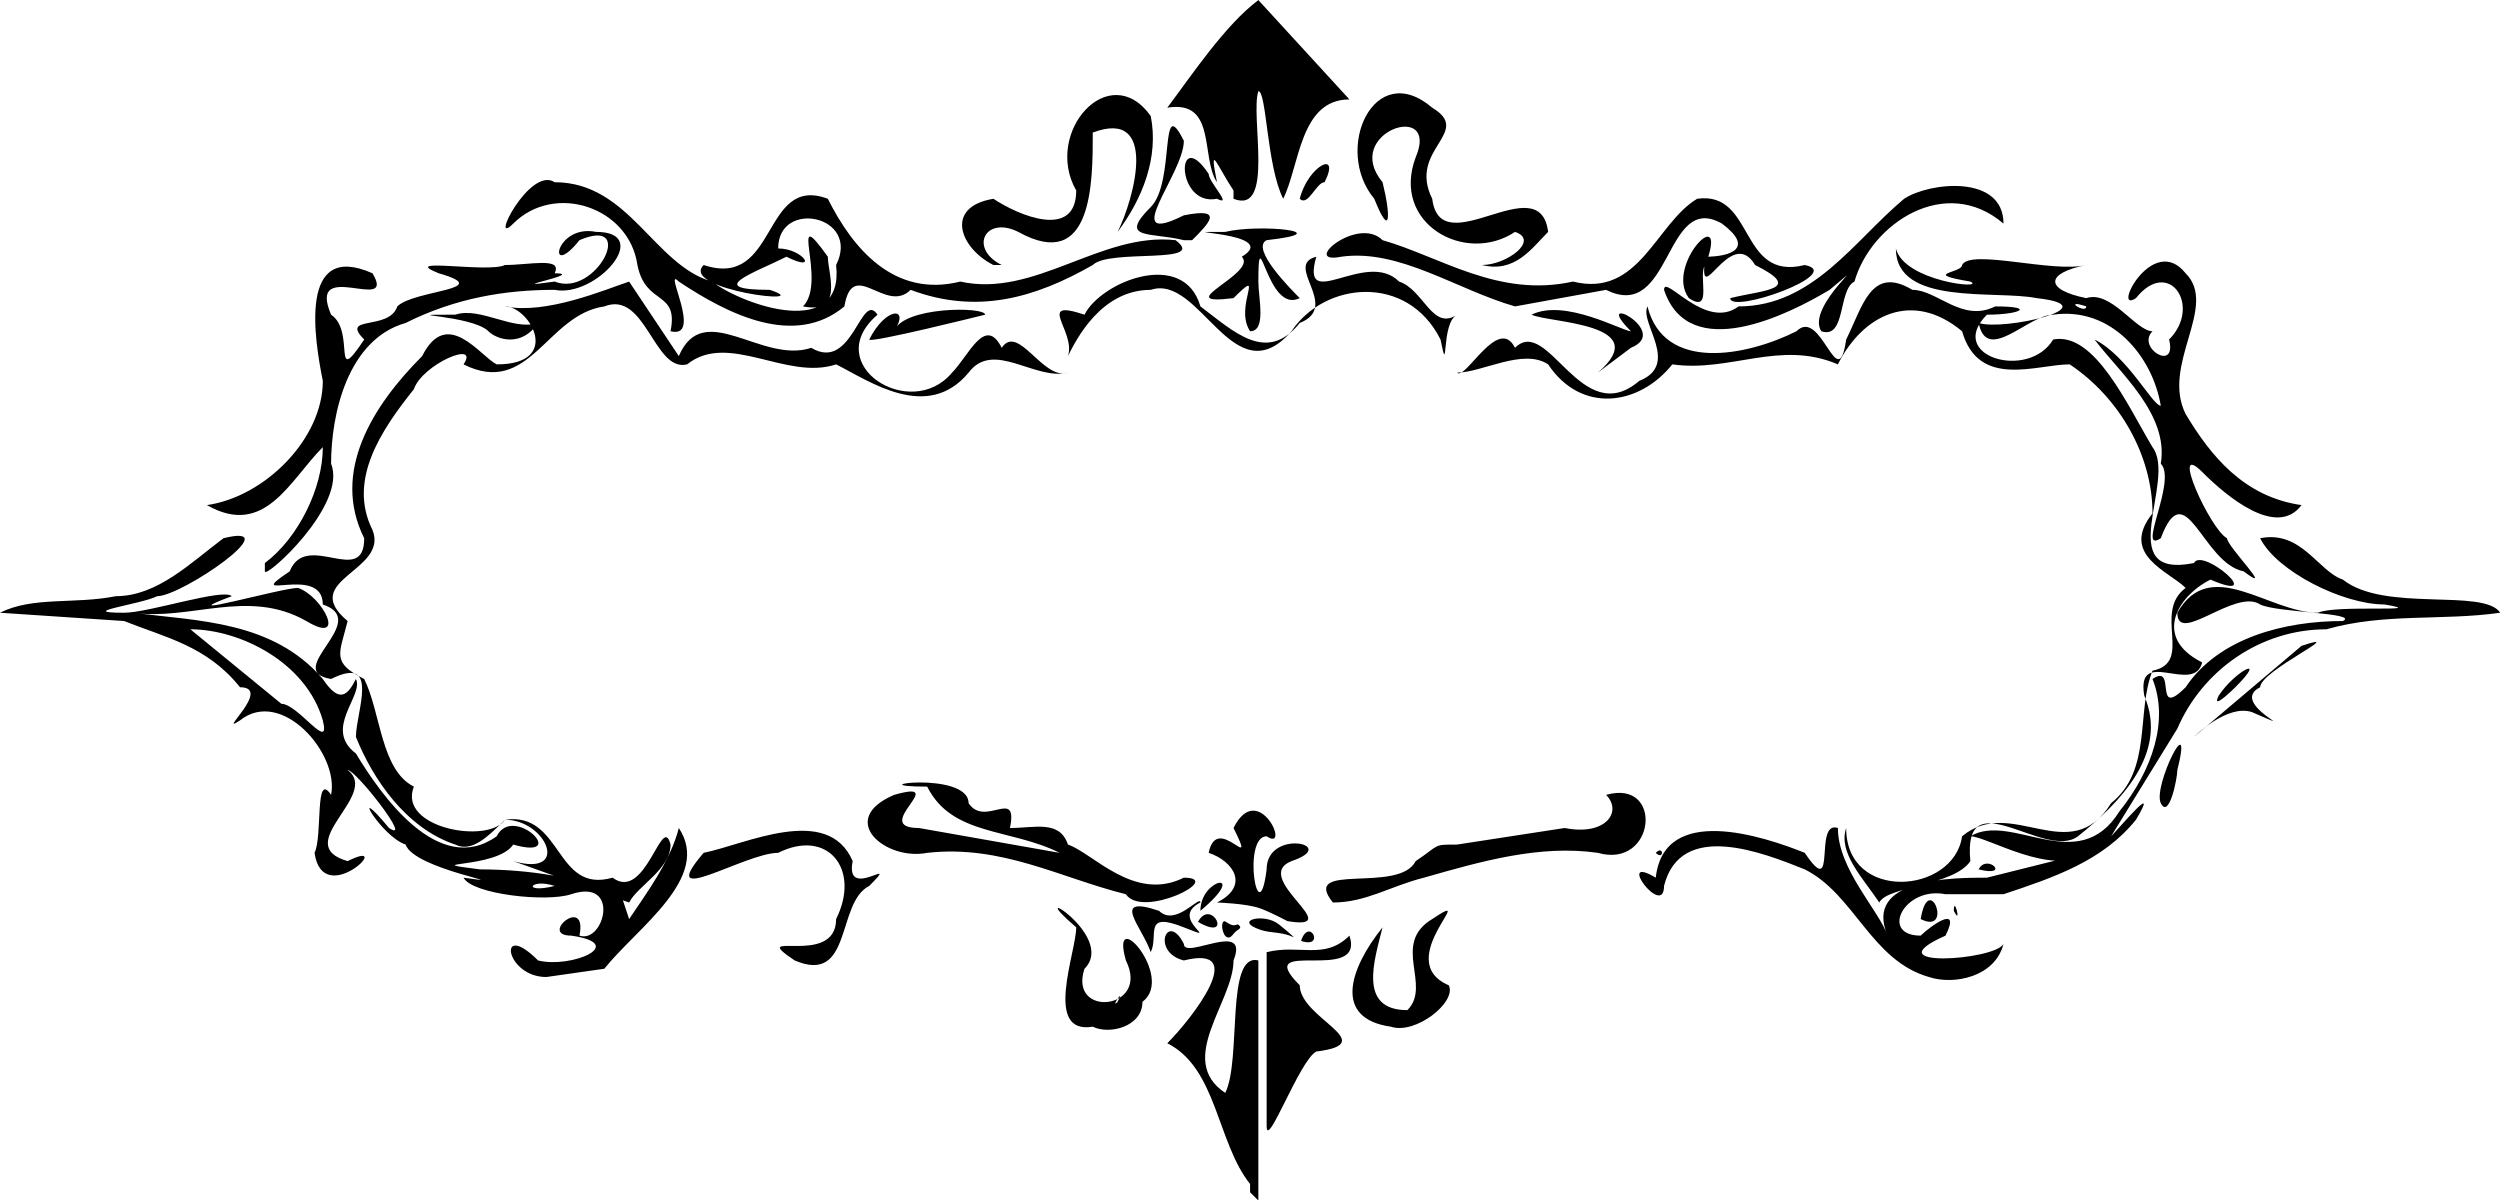<?xml version="1.0" encoding="UTF-8" standalone="no"?>
<!-- Created with Inkscape (http://www.inkscape.org/) -->

<svg
   version="1.1"
   id="svg1"
   xml:space="preserve"
   width="1141.417"
   height="548.031"
   xmlns:inkscape="http://www.inkscape.org/namespaces/inkscape"
   xmlns:sodipodi="http://sodipodi.sourceforge.net/DTD/sodipodi-0.dtd"
   xmlns="http://www.w3.org/2000/svg"
   xmlns:svg="http://www.w3.org/2000/svg"><defs
     id="defs1" /><sodipodi:namedview
     id="namedview1"
     pagecolor="#ffffff"
     bordercolor="#000000"
     borderopacity="0.25"
     inkscape:showpageshadow="2"
     inkscape:pageopacity="0.0"
     inkscape:pagecheckerboard="0"
     inkscape:deskcolor="#d1d1d1" /><inkscape:clipboard
     style="font-variation-settings:normal;opacity:1;vector-effect:none;fill:#000000;fill-opacity:1;stroke-width:3.78;stroke-linecap:butt;stroke-linejoin:miter;stroke-miterlimit:4;stroke-dasharray:none;stroke-dashoffset:0;stroke-opacity:1;-inkscape-stroke:none;stop-color:#000000;stop-opacity:1"
     min="5.6843419e-14,58.142"
     max="1141.417,606.173"
     geom-min="5.6843419e-14,58.142"
     geom-max="1141.417,606.173" /><g
     id="g1"
     transform="matrix(3.78,0,0,3.78,265.296,-290.383)"><path
       d="m 80.807,219.83 c -4,-5 -4,-14 -10,-17 3,-3 10,-12 2,-10 -4,-1 -2,-6 0,-2 0,2 8,-3 6,2 0,5 -7,12 -1,16 2,-4 0,-17 4,-16 v 29 l -1,-1 z m 2,-7 v -21 c 4,-1 7,1 10,-2 2,6 -12,0 -6,6 0,4 10,7 2,8 -2,1 -6,12 -6,9 z m -21,-12 c -6,1 -2,-9 -2,-12 -7,-6 5,1 1,5 -2,6 8,5 5,-1 -2,-7 6,2 2,5 0,3 -4,4 -6,3 z m 36,0 c -7,-1 -5,-7 -1,-12 -1,4 -3,10 3,10 3,-3 -2,-8 3,-11 6,-4 -5,5 2,8 1,2 -4,6 -7,5 z m -33,-3 c 1,-2 -1,1 0,0 z m 35,0 c 1,-1 0,0 0,0 z m -104,-3 c -5,0 -6,-7 -1,-2 4,1 11,-2 4,-3 -4,0 2,-5 1,0 3,1 5,-7 -1,-5 -3,1 -12,0 -13,-2 7,1 -6,-1 -7,-4 -3,-1 -7,-8 -2,-2 3,2 -4,-7 -5,-7 4,3 -7,9 0,11 6,-3 -3,6 -4,-1 1,-2 0,-10 2,-7 1,-5 -6,-13 -11,-9 -3,2 4,-4 0,-4 -4,-5 -9,-6 -14,-8 l -15,-1 c 4,-2 9,-1 14,-2 5,0 9,-4 13,-7 8,-2 -5,7 -8,7 -2,1 -10,2 -4,2 3,0 12,-3 13,-2 -8,3 6,-1 8,-1 3,1 6,7 1,4 -7,-4 -14,0 -21,-1 8,1 17,1 23,8 2,3 3,2 4,0 1,2 -4,6 0,9 3,5 10,15 17,10 2,-4 9,3 2,1 -2,3 -12,2 -4,3 6,0 12,1 17,3 l 1,3 c 2,-3 5,-7 6,-11 4,6 -5,12 -9,17 z m 9,-7 c 0,0 0,2 0,0 z m -8,-4 c -3,-1 -4,1 0,0 z m -16,-4 c -3,-2 0,0 0,0 z m -12,-16 c -2,-7 -10,-11 -16,-11 l 11,9 c 2,0 6,6 5,2 z m 194,31 c -7,-2 -9,-10 -15,-13 -5,-2 -15,-6 -17,2 0,4 -6,-4 -1,-1 1,-9 13,-5 18,-3 4,6 1,-4 4,-3 0,5 5,10 6,13 -3,-7 8,-7 12,-7 l 12,-3 c -4,3 -12,-2 -14,-2 5,-3 13,5 18,-3 4,-5 6,-11 4,-16 3,-2 0,5 4,1 4,-6 12,-8 19,-8 2,-1 -8,-1 -10,-2 -3,-2 -10,5 -10,1 4,-7 11,0 17,0 2,-1 14,0 8,-1 -5,0 -13,-4 -15,-8 5,-1 7,4 10,5 5,4 17,1 19,4 -7,1 -14,0 -21,2 -8,0 -15,5 -18,12 l -8,13 c 1,-1 6,-7 3,-2 -4,5 -10,7 -16,9 h -7 c -5,-1 -8,5 -3,5 1,-1 5,-4 3,0 -9,4 6,3 7,1 -1,4 -6,5 -9,4 z m 6,-11 h -1 z m -143,9 c -6,-4 5,1 5,-5 3,-6 -1,-11 -7,-8 -4,0 -15,7 -9,0 5,-1 15,-6 18,1 -1,5 6,-1 2,3 -4,2 -2,12 -9,9 z m 43,-1 c -1,-3 -5,-7 1,-5 2,2 5,-2 5,-1 -4,2 3,5 -2,3 -5,-2 -3,1 -4,3 z m -42,-1 c -97,-129.383 -97,-129.383 0,0 z m 135,-3 c 1,-6 4,2 0,0 z m 4,-1 c 0,-2 1,2 0,0 z m -91,0 c 0,-4 6,-5 0,0 z m 2,-1 c 4,-2 2,-5 -1,-6 1,-5 6,3 3,-3 3,-6 7,3 4,1 -3,0 -1,12 0,4 0,-5 9,-3 3,-1 -5,2 6.935,8.478 -0.479,7.248 0,0 -2.103,-1.117 -3.365,-1.562 -1.635,-0.577 -5.156,-0.686 -5.156,-0.686 z m 80,0 c -2,-3 -5,-6 -4,-9 0,9 13,8 14,1 6,-5 13,4 18,-4 5,-4 3,-11 5,-16 5,-1 0,-7 4,-10 -2,-2 -8,-4 -4,-9 0,-7 -4,-14 -10,-18 -4,0 -11,3 -13,-4 -6,-5 -12,-2 -15,4 -7,-3 -13,1 -20,0 -4,5 -11,6 -15,0 -3,-2 -8,1 -11,1 1,1 5,-7 7,-3 4,-4 8,10 15,4 5,-2 0,-7 1,-9 2,8 12,6 18,3 3,-3 5,8 6,1 2,-4 3,-9 8,-6 3,0 6,4 10,2 5,0 3,1 -1,1 -5,5 5,8 8,3 5,-1 9,8 12,13 3,4 -5,16 5,14 1,-2 9,5 2,2 -4,2 -7,7 -1,10 -1,4 -8,-2 -7,4 3,7 -3,13 -8,17 -4,3 -14,-7 -13,3 -2,3 -10,3 -11,5 z m -151,0 -14,-5 c 7,2 4,-5 -1,-5 7,-1 6,9 13,7 4,3 6,-8 7,-4 0,3 -4,5 -5,7 z m 85,0 c -4,-5 8,-1 10,-5 3,-2 2,-2 5,-2 l 13,-2 c 5,1 7,-2 5,-4 7,-2 6,9 -1,7 -7,-1 -14,1 -21,3 -4,1 -7,3 -11,3 z m -25,-1 c -8,-2 -15,-6 -24,-5 -5,1 -11,-4 -4,-7 7,-2 -3,4 3,4 l 17,3 c -6,-3 -13,-2 -16,-8 -9,0 5,-2 5,2 2,3 6,-2 5,3 3,0 6,-1 7,2 3,1 8,7 14,4 5,0 -5,5 -7,2 z m 21.155,5.64 c 1,-3 3,1 0,0 z m -0.895,-0.439 c -1.341,-0.676 -2.726,-0.475 -3.982,-0.896 -3.435,-1.152 0.438,-2.085 2.191,-0.677 1.754,1.408 1.791,1.573 1.791,1.573 z m -13.26,-7.201 c -143,-121.383 -143,-121.383 0,0 z m 96,-1 c 1,-2 4,1 0,0 z m -39,-2 c 1,-1 1,1 0,0 z m -145,-1 c -6,-2 -10,-8 -12,-13 0,-3 3,-10 -3,-7 -6,-1 5,-7 -1,-9 0,-5 -10,0 -4,-4 2,-5 9,2 9,-4 -4,-8 1,-16 7,-22 3,-6 7,0 9,1 8,0 4,-7 1,-7 5,1 12,-2 15,-3 l 6,9 c 3,-7 10,1 16,-1 5,3 6,-7 8,-4 -7,6 4,13 9,7 2,-2 4,-7 6,-3 2,-3 5,4 8,3 -4,1 -9,-4 -12,0 -5,6 -12,1 -16,-1 -6,2 -13,-4 -18,0 -4,1 -5,-9 -10,-7 -7,1 -9,11 -17,7 2,-3 -5,0 -6,3 -4,5 -8,11 -5,17 2,5 -9,6 -3,11 -1,4 -2,5 2,7 2,4 2,11 6,13 -2,5 9,7 11,4 -2,2 -4,4 -6,3 z m 94.508,9.627 c -0.914,0.468 -1.455,-0.615 -1.734,-0.31 -0.373,0.409 0.008,1.644 0.36,1.836 0.47,0.257 0.689,-0.181 1.076,-0.598 0.275,-0.297 1.006,-0.456 0.298,-0.928 z M 190.807,173.83 c -1,-2 4,-12 2,-4 0,1 -1,6 -2,4 z m -142,1 c -119,-113.383 -119,-113.383 0,0 z m 146,-9 13,-11 c 6,-2 -5,3 -5,5 -4,2 6,6 -1,3 -3,-1 -7,3 -7,3 z m 3,-5 c 2,-3 6,-5 2,-1 0,0 -3,3 -2,1 z m 8,-12 c -3,-1 6,2 0,0 z m -244,-4 c 4,-3 7,-9 7,-14 -4,4 -7,11 -14,7 7,-1 14,-8 14,-15 -1,-5 -3,-17 6,-13 3,5 -8,-2 -5,5 3,2 0,9 4,3 -3,-3 3,-1 4,-4 2,-2 12,-2 5,-4 -5,-2 6,0 8,-1 3,0 7,-1 6,1 4,0 -7,2 0,1 5,2 10,-8 3,-5 -4,5 -3,-2 2,-1 7,0 0,8 -5,7 -6,0 -12,1 -18,4 -7,2 -9,11 -9,17 2,5 -8,14 -8,13 z m 239,1 c -5,-1 -7,-12 -10,-4 -3,2 2,-7 0,-9 1,-6 -5,-11 -8,-15 4,2 7,8 8,8 -1,-6 -6,-12 -13,-11 -3,0 -8,6 -9,1 3,1 16,-2 7,-3 -5,-1 -17,1 -17,-6 1,4 11,5 9,4 -6,-1 -1,-1 -1,-2 1,-2 11,1 15,0 -5,1 -5,3 0,4 3,-1 6,4 8,4 -2,2 3,5 2,1 4,-4 0,-10 -4,-5 -3,2 2,-8 6,-3 4,4 -3,11 0,17 3,5 7,10 14,11 -3,4 -9,-1 -12,-4 -4,-4 1,7 3,8 0,1 6,7 2,4 z m -19,-32 c -3,-1 0,1 0,0 z m -59,8 c 7,-6 -6,-6 -8,-7 4,-2 11,2 12,2 -5,-5 5,0 0,2 z m -64,-2 c 1,-3 -4,-7 2,-5 2,-4 12,-8 14,-1 4,3 8,7 12,2 5,-2 -2,-7 2,-8 -2,7 6,-1 10,3 3,1 4,6 7,4 -2,1 -1,8 -2,3 -4,-8 -14,-7 -18,-1 -7,8 -11,-7 -17,-5 -6,0 -9,6 -10,8 z m -24,-2 c 2,-4 5,-4 3,-1 1,-3 11,-3 11,-2 -0.34,0.085 -13.92,3.477 -14,3 z m -46,-1 c -2,-2 -12,-2 -4,-2 3,-1 7,2 10,1 -2,3 -5,2 -6,1 z m 22,0 c 1,-5 -3,-3 -4,-8 -1,-7 -10,-10 -15,-5 -3,3 2,-7 5,-5 9,0 12,10 19,12 4,3 16,7 15,-2 3,-6 -7,-8 -7,-2 3,0 5,3 1,1 -4,2 -10,4 -2,4 6,2 -11,0 -8,-3 9,3 7,-11 15,-8 3,6 8,12 16,10 9,2 17,-6 26,-5 4,3 -8,1 -10,3 -7,4 -14,6 -22,3 -3,3 -7,-4 -8,2 -6,5 -14,1 -20,-3 -2,-2 3,7 -1,6 z m 139,0 c -2,-3 7,-10 1,-5 -5,3 -17,9 -20,0 0,-2 5,5 9,2 9,0 14,-8 20,-13 3,-2 12,-3 12,3 -7,-6 -16,0 -18,7 -2,1 -1,7 -4,6 z m -69,0 c -2,-3 2,-8 -2,-4 -8,1 3,-3 1,-5 5,-3 -10,-3 -2,-3 4,-1 14,0 5,1 -2,1 3,6 4,7 -4,2 -5,-10 -5,-2 0,2 1,6 -1,6 z m 32,-3 c -7,-2 -14,-7 -21,-6 -5,1 2,-5 5,-2 7,2 14,7 23,5 8,2 10,-7 15,-10 7,-1 5,10 13,8 5,1 -9,6 -9,4 4,-1 9,-1 3,-4 -3,-5 -7,6 -6,-1 3,0 6,-1 2,-4 -7,-4 -6,12 -14,8 z m -86,0 c 3,-3 -2,-13 3,-6 0,2 2,7 -3,6 z m 107,-1 c -3,-4 5,-12 2,-4 -1,1 1,6 -2,4 z m -25,-4 c 3,0 7,-3 4,-4 -6,4 -15,-1 -12,-9 3,-7 -9,-3 -4,3 1,4 1,7 -1,2 -5,-6 0,-17 7,-11 5,3 -3,5 0,11 1,8 13,-4 14,4 -2,2 -4,5 -8,4 z m -59,0 c -4,-2 -6,-7 0,-8 3,2 10,5 10,-1 -4,-7 4,-16 9,-9 1,5 -1,10 -4,14 2,-4 5,-15 -3,-12 0,6 0,17 -9,12 -4,-2 -6,2 -2,4 z m 23,-3 c -4,-1 -8,0 -4,-4 3,-3 1,-14 4,-8 0,4 -8,13 0,9 5,-1 3,1 1,3 z m 6,-6 c -2,-3 -3,-6 -2,-1 -2,-3 0,-10 -6,-9 3,-4 7,-10 11,-13 l 11,12 c -6,0 -6,8 -8,12 -2,-4 -2,-13 -3,-13 -1,3 2,15 -3,13 z m -2,1 c -5,1 -5,-9 -1,-3 0,1 3,4 1,3 z m 10,0 c 1,-4 5,-6 3,-2 -1,0 -2,3 -3,2 z m -12.292,87.337 c 1.637,-3.016 4.355,2.535 0,0 z"
       style="fill:#000000"
       id="path1"
       sodipodi:nodetypes="ccccccccccsccccsccccccccccccccccccccsccccccccccccccscccccccccccccccccccccccccccccccccccccccccccccccccccccccccccccccccccccsccccccccccccccccscccccccccccccccccccccccccccccccccccccccccccccccccccccccccccszccccccccccccccccccccccccccccccccccccssscscscccccccccccccccccccccccccccccccsccccccccccccccccccccsccccccccccccccccccccccccscccccsccccccccccccccccccccccccccccccccccccccccccccccccccccccccccccccccccccsccccccccccccccccccc" /></g></svg>
